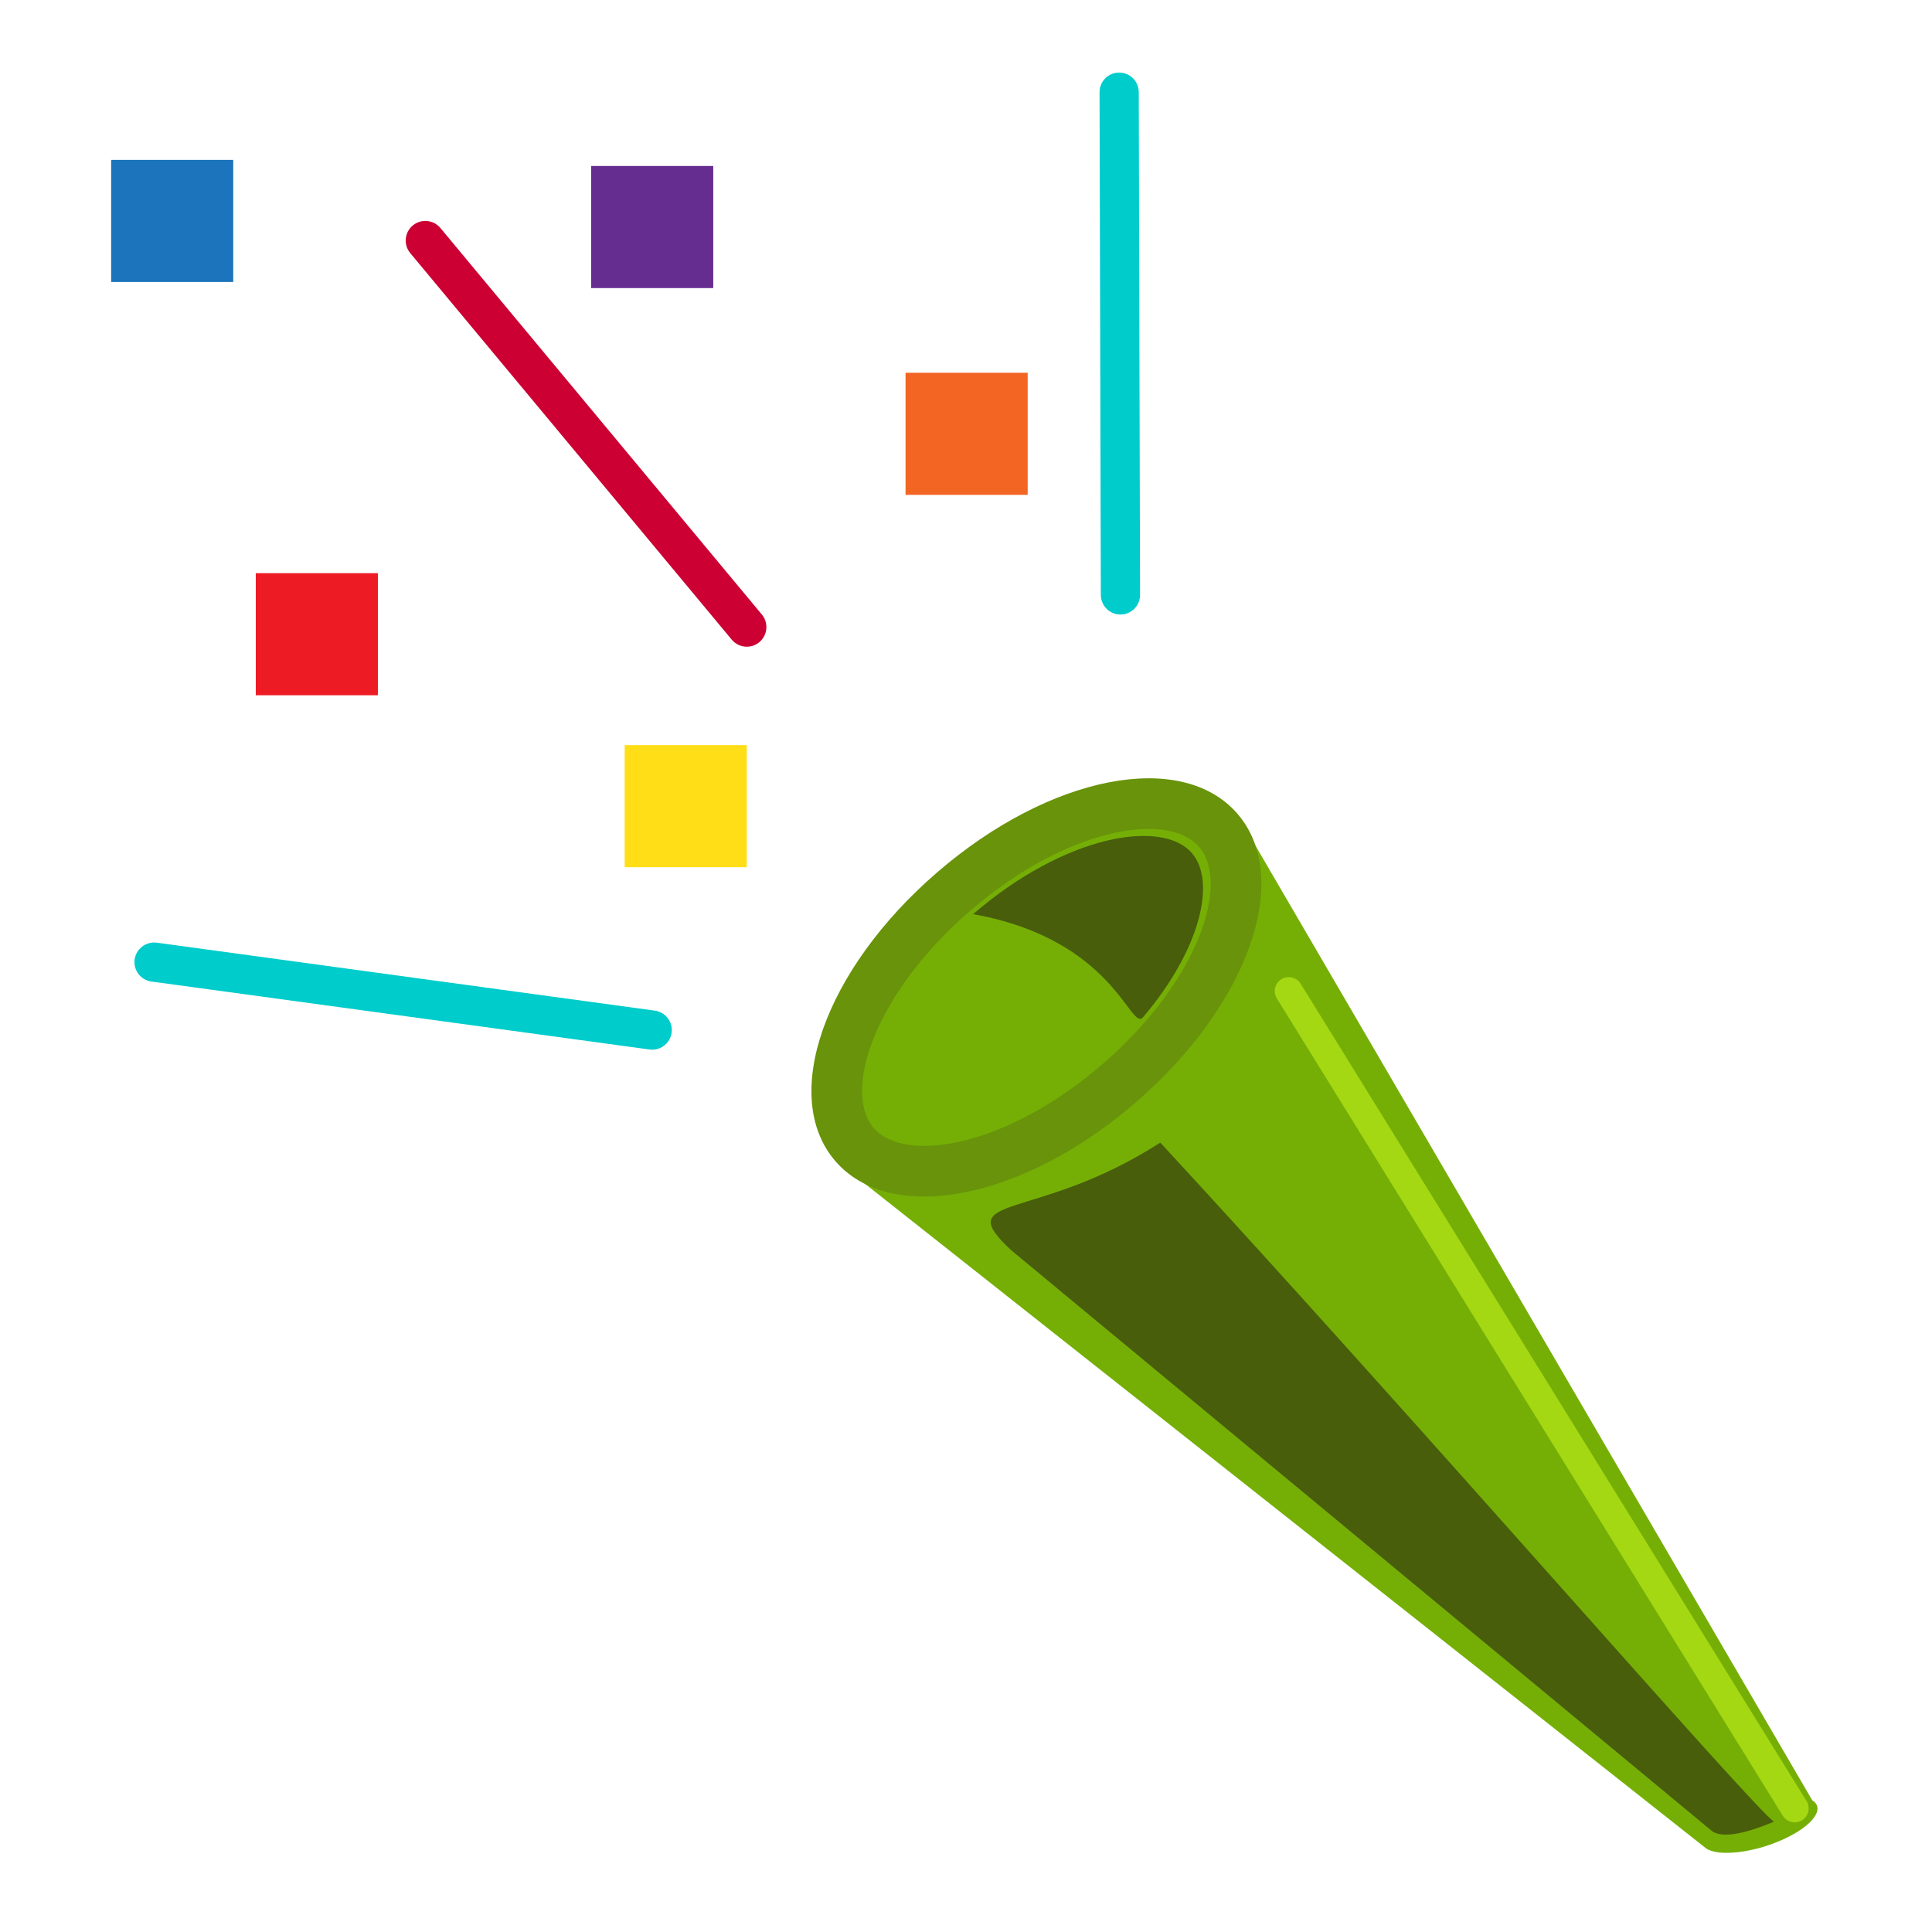 <?xml version="1.0" encoding="utf-8"?>
<!-- Generator: Adobe Illustrator 16.0.0, SVG Export Plug-In . SVG Version: 6.00 Build 0)  -->
<!DOCTYPE svg PUBLIC "-//W3C//DTD SVG 1.1//EN" "http://www.w3.org/Graphics/SVG/1.1/DTD/svg11.dtd">
<svg version="1.1" id="Layer_1" xmlns="http://www.w3.org/2000/svg" xmlns:xlink="http://www.w3.org/1999/xlink" x="0px" y="0px"
	 width="100px" height="100px" viewBox="0 0 100 100" enable-background="new 0 0 100 100" xml:space="preserve">
<path fill="#75AF06" d="M92.311,95.2c1.513-0.689,2.181-1.593,1.491-2.017c0,0-29.756-51.028-29.771-51.044
	c-2.611-3.024-9.376-1.459-15.114,3.496c-5.736,4.956-8.27,11.422-5.659,14.443c0.015,0.018,45.07,35.611,45.07,35.611
	C89.017,96.11,90.799,95.893,92.311,95.2z"/>
<path fill="#68930A" d="M58.785,57.063c-5.836,5.04-12.665,6.371-15.547,3.036c-2.883-3.342-0.572-9.901,5.265-14.942
	c5.834-5.041,12.664-6.375,15.548-3.035C66.934,45.461,64.619,52.024,58.785,57.063z M50.216,47.142
	c-4.962,4.285-6.615,9.364-4.993,11.241c1.621,1.873,6.884,0.98,11.845-3.306c4.964-4.286,6.617-9.364,4.997-11.241
	C60.444,41.959,55.18,42.855,50.216,47.142z"/>
<path fill="#485E0B" d="M50.367,47.317c7.3,1.298,8.146,6.097,8.792,5.341c2.969-3.49,3.808-7.028,2.534-8.501
	C60.145,42.362,55.112,43.219,50.367,47.317z"/>
<path fill="#485E0B" d="M91.819,94.29c-1.153-0.789-18.587-20.89-31.762-35.149c-6.468,4.161-10.92,2.596-7.704,5.583
	c0.013,0.015,36.28,30.069,36.28,30.069C89.219,95.178,90.492,94.85,91.819,94.29z"/>
<path fill="#A3D813" d="M92.892,94.325c-0.242,0-0.479-0.12-0.616-0.344L66.089,51.679c-0.21-0.339-0.104-0.786,0.235-0.995
	c0.339-0.209,0.785-0.104,0.997,0.235l26.185,42.302c0.211,0.34,0.106,0.786-0.233,0.995C93.153,94.29,93.022,94.325,92.892,94.325z
	"/>
<path fill="#00CCCC" d="M33.759,54.332c-0.046,0-0.092-0.004-0.139-0.01L7.837,50.804c-0.556-0.076-0.944-0.587-0.868-1.143
	c0.076-0.556,0.595-0.938,1.143-0.869l25.783,3.518c0.556,0.078,0.944,0.589,0.868,1.145C34.693,53.963,34.258,54.332,33.759,54.332
	z"/>
<path fill="#CC0033" d="M38.654,33.473c-0.291,0-0.581-0.125-0.781-0.366L21.234,13.1c-0.358-0.431-0.299-1.071,0.131-1.43
	c0.431-0.358,1.07-0.3,1.43,0.131l16.639,20.007c0.358,0.431,0.299,1.071-0.131,1.43C39.113,33.396,38.883,33.473,38.654,33.473z"/>
<path fill="#00CCCC" d="M57.994,31.808c-0.559,0-1.013-0.453-1.015-1.013L56.912,4.774c-0.002-0.561,0.452-1.016,1.012-1.018
	c0.001,0,0.001,0,0.003,0c0.559,0,1.013,0.453,1.015,1.013l0.067,26.021c0.002,0.561-0.451,1.016-1.012,1.018
	C57.996,31.808,57.996,31.808,57.994,31.808z"/>
<rect x="13.239" y="29.667" fill="#ED1C24" width="6.32" height="6.32"/>
<rect x="30.598" y="8.591" fill="#662D91" width="6.32" height="6.32"/>
<rect x="5.753" y="8.275" fill="#1C75BC" width="6.32" height="6.32"/>
<rect x="32.333" y="38.567" fill="#FFDE17" width="6.32" height="6.32"/>
<rect x="46.871" y="19.294" fill="#F26522" width="6.321" height="6.32"/>
</svg>
